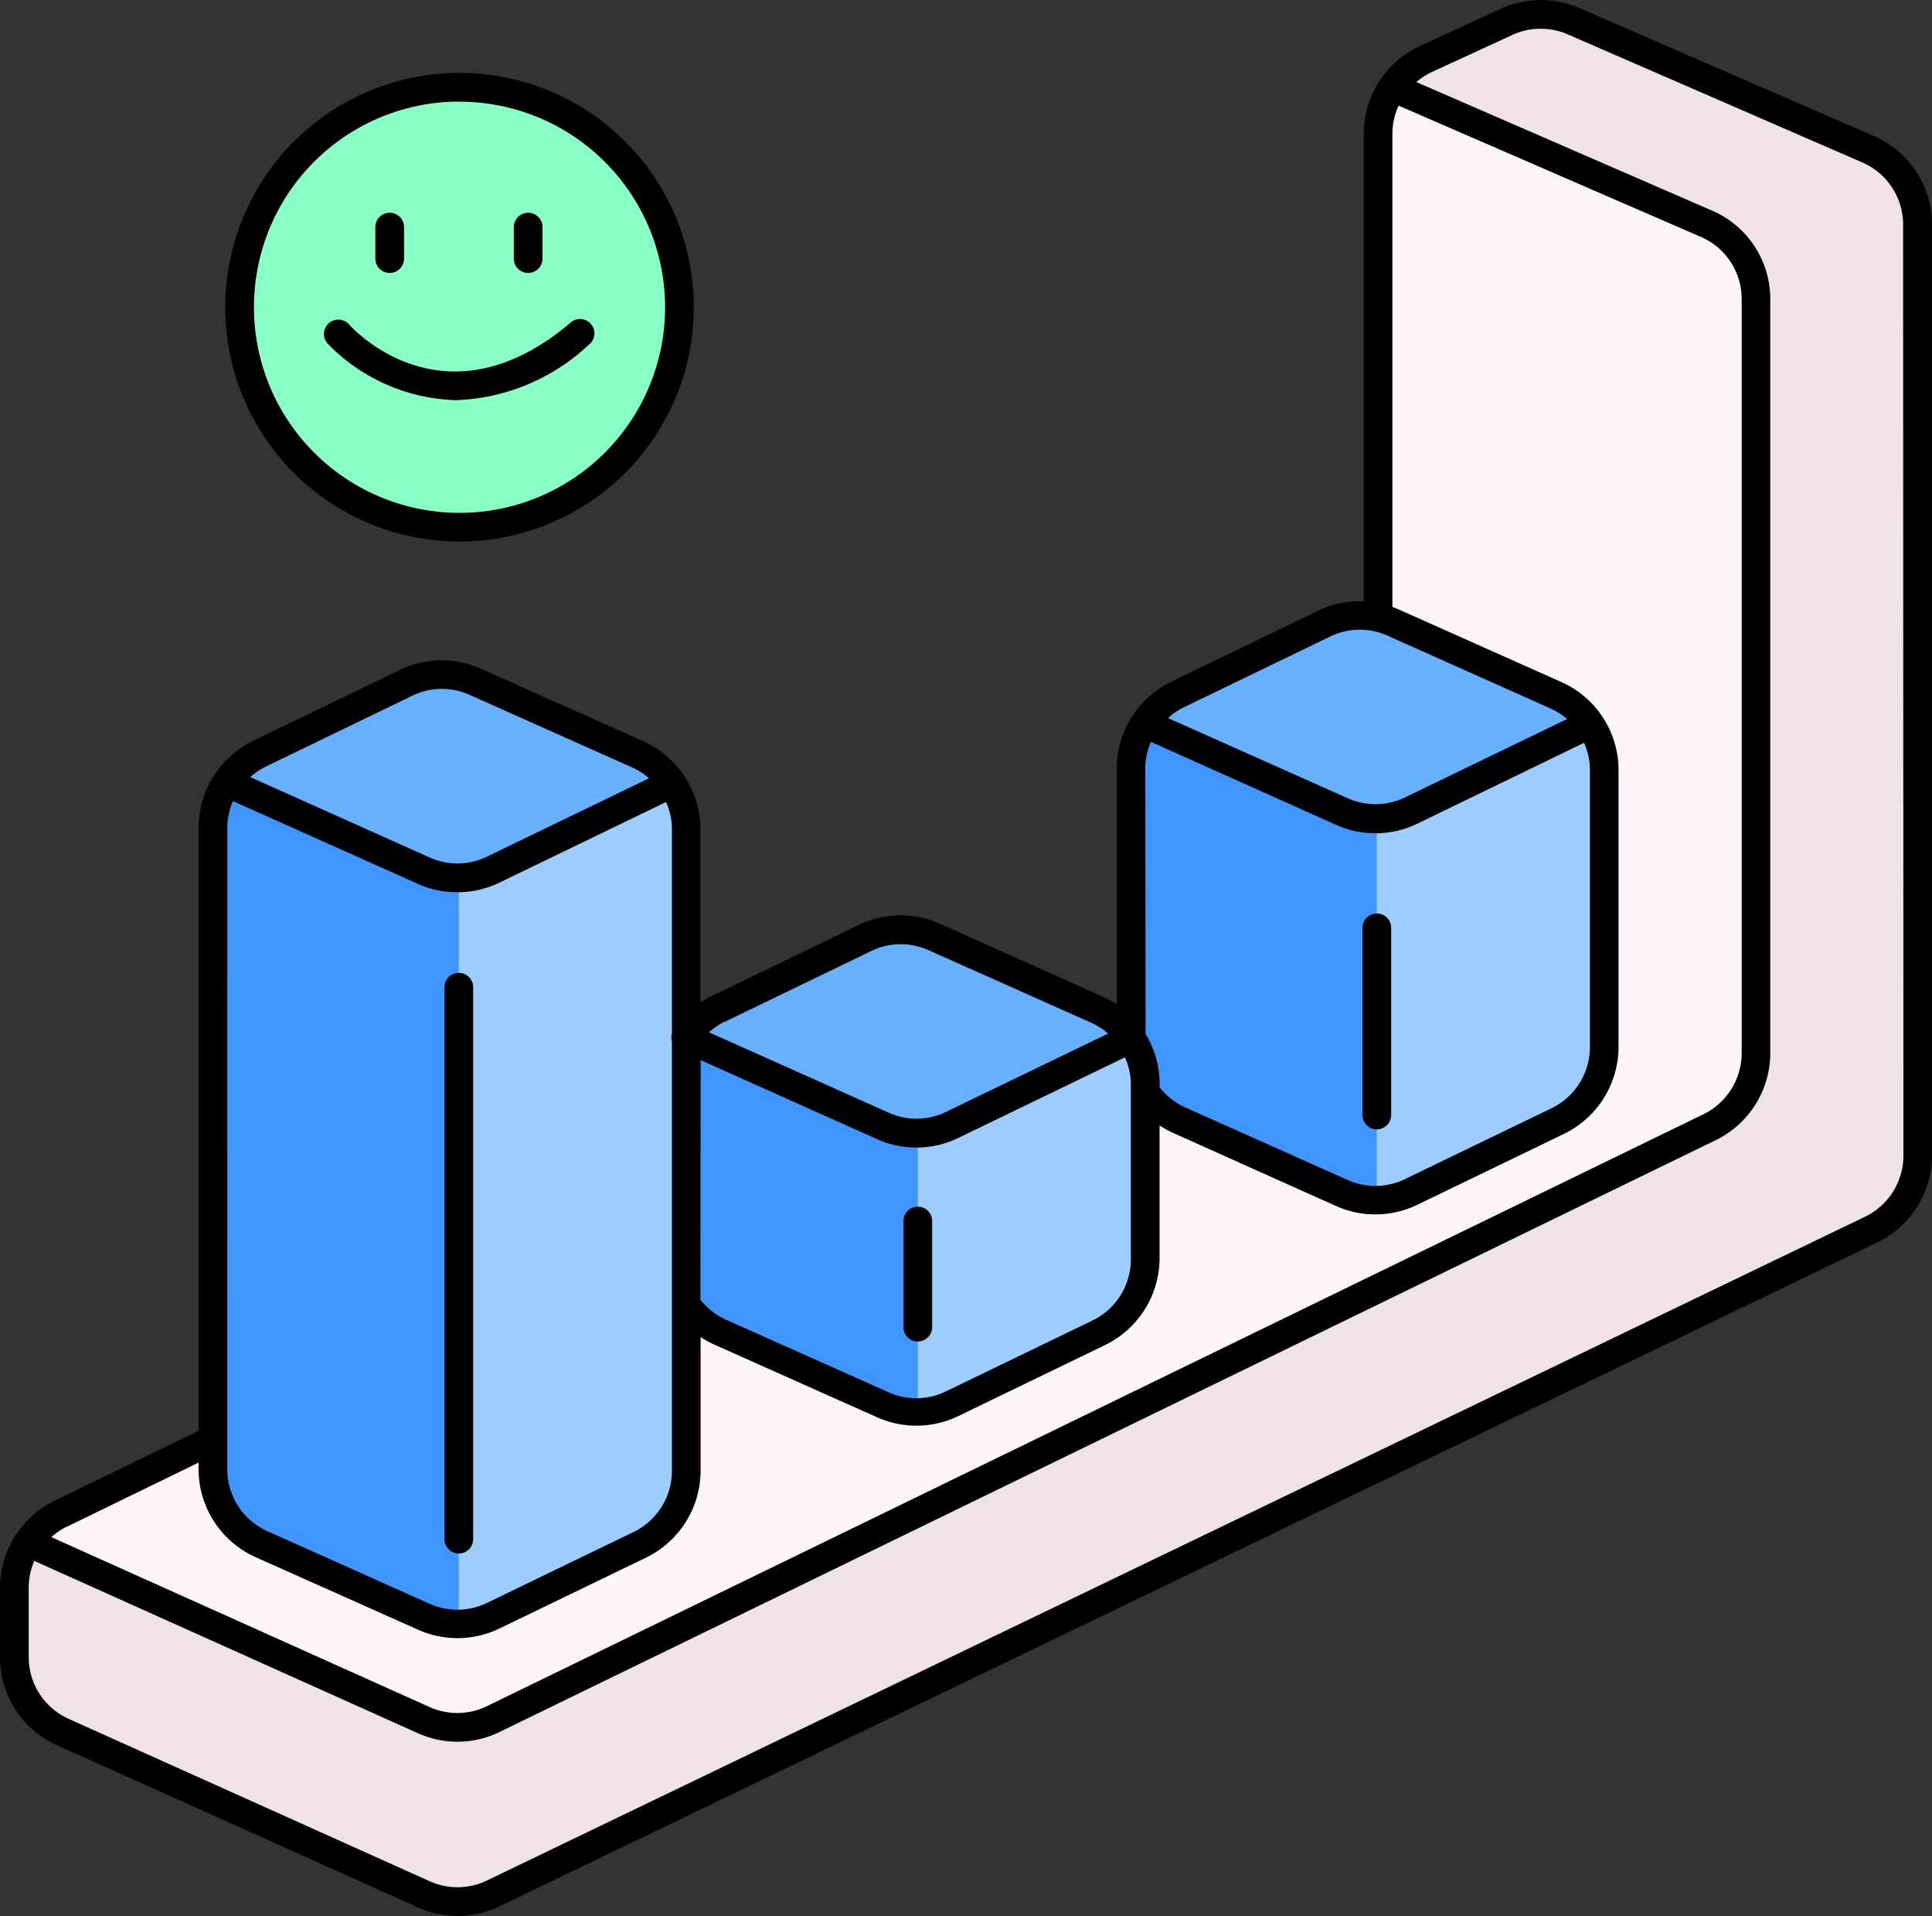 <svg xmlns="http://www.w3.org/2000/svg" width="50.594" height="50.17" viewBox="0 0 50.594 50.17"><rect x="0" y="0" width="50.594" height="50.17" fill="#333333" stroke="none"/><g transform="translate(0 -1.969)"><g transform="translate(0 1.969)"><g transform="translate(0)"><path d="M53.342,10.964V35.348a2.148,2.148,0,0,1-1.216,1.934L16.04,54.664a2.148,2.148,0,0,1-1.813.025L4.774,50.44A2.148,2.148,0,0,1,3.5,48.483V46.657a2.148,2.148,0,0,1,1.208-1.934L10,42.146,37.978,29.017a2.148,2.148,0,0,0,1.239-1.944V8.584a2.148,2.148,0,0,1,1.246-1.951l2.113-.974a2.148,2.148,0,0,1,1.756-.019l7.718,3.355a2.148,2.148,0,0,1,1.292,1.97Z" transform="translate(-3.124 -5.087)" fill="#fcf4f6"/><path d="M288.106,156.022v7.247a2.148,2.148,0,0,1-1.213,1.934l-3.848,1.859a2.159,2.159,0,0,1-1.812.027l-4.253-1.907a2.148,2.148,0,0,1-1.271-1.961v-7.244a2.148,2.148,0,0,1,1.213-1.934l3.844-1.858a2.088,2.088,0,0,1,.266-.107,2.148,2.148,0,0,1,1.547.079l4.255,1.9a2.159,2.159,0,0,1,1.271,1.96Z" transform="translate(-246.094 -135.858)" fill="#9dcdff"/><path d="M282.149,158.182v9.99a2.121,2.121,0,0,1-.912-.186l-4.256-1.911a2.148,2.148,0,0,1-1.271-1.961v-7.244a2.148,2.148,0,0,1,1.213-1.934l3.844-1.858a2.084,2.084,0,0,1,.266-.107,4.707,4.707,0,0,1,.874.322C282.212,153.552,282.149,158.182,282.149,158.182Z" transform="translate(-246.094 -136.75)" fill="#4096ff"/><path d="M290.686,154.811,286,157.076a2.148,2.148,0,0,1-1.812.027l-5.168-2.313a2.135,2.135,0,0,1,.857-.747l3.844-1.858a2.082,2.082,0,0,1,.266-.107,2.148,2.148,0,0,1,1.547.079l4.255,1.9A2.148,2.148,0,0,1,290.686,154.811Z" transform="translate(-249.048 -135.858)" fill="#67b0ff"/><path d="M53.342,10.964V35.348a2.148,2.148,0,0,1-1.216,1.934L16.04,54.664a2.148,2.148,0,0,1-1.813.025L4.774,50.44A2.148,2.148,0,0,1,3.5,48.483V46.657a2.138,2.138,0,0,1,.357-1.182l10.366,4.655a2.148,2.148,0,0,0,1.826-.028L47.9,34.6a2.148,2.148,0,0,0,1.208-1.934V12.917a2.148,2.148,0,0,0-1.289-1.97L39.589,7.372a2.14,2.14,0,0,1,.873-.739l2.113-.974a2.148,2.148,0,0,1,1.756-.019l7.718,3.355a2.148,2.148,0,0,1,1.292,1.97Z" transform="translate(-3.124 -5.087)" fill="#f0e3e7"/><path d="M176.206,232.646v4.57a2.148,2.148,0,0,1-1.213,1.934l-3.844,1.86a2.159,2.159,0,0,1-1.812.027l-4.256-1.9a2.148,2.148,0,0,1-1.271-1.96V232.6a2.148,2.148,0,0,1,1.213-1.934l2.72-1.315,1.125-.544a2.148,2.148,0,0,1,1.813-.027l4.255,1.9a2.148,2.148,0,0,1,1.271,1.961Z" transform="translate(-146.214 -204.251)" fill="#9dcdff"/><path d="M171.153,237.308l-.884,2.9v7.313a2.121,2.121,0,0,1-.912-.186l-4.256-1.9a2.148,2.148,0,0,1-1.271-1.96V238.9a2.148,2.148,0,0,1,1.213-1.934l2.72-1.315C169.434,236.448,171.153,237.308,171.153,237.308Z" transform="translate(-146.232 -210.549)" fill="#4096ff"/><path d="M178.813,231.381l-4.683,2.264a2.148,2.148,0,0,1-1.812.027l-5.168-2.313a2.142,2.142,0,0,1,.854-.752l3.844-1.858a2.148,2.148,0,0,1,1.813-.027l4.255,1.9A2.135,2.135,0,0,1,178.813,231.381Z" transform="translate(-149.195 -204.198)" fill="#67b0ff"/><path d="M64.306,170.457v16.8a2.148,2.148,0,0,1-1.213,1.934l-3.844,1.859a2.159,2.159,0,0,1-1.812.027l-4.256-1.9a2.148,2.148,0,0,1-1.271-1.96v-16.8a2.148,2.148,0,0,1,1.213-1.934l2.268-1.1,1.578-.763a2.148,2.148,0,0,1,1.813-.027l4.255,1.9a2.148,2.148,0,0,1,1.271,1.961Z" transform="translate(-46.334 -148.741)" fill="#9dcdff"/><path d="M58.349,179.847v19.536a2.121,2.121,0,0,1-.912-.186l-4.256-1.9a2.148,2.148,0,0,1-1.271-1.96v-16.8a2.148,2.148,0,0,1,1.213-1.934l2.268-1.1C56.775,177.441,58.349,179.847,58.349,179.847Z" transform="translate(-46.334 -156.86)" fill="#4096ff"/><path d="M66.913,169.245l-4.683,2.269a2.154,2.154,0,0,1-1.812.028l-5.168-2.317a2.134,2.134,0,0,1,.859-.747l3.84-1.859a2.148,2.148,0,0,1,1.813-.027l4.255,1.9A2.135,2.135,0,0,1,66.913,169.245Z" transform="translate(-49.315 -148.741)" fill="#67b0ff"/><ellipse cx="5.739" cy="5.759" rx="5.739" ry="5.759" transform="translate(6.275 2.286)" fill="#88ffc3"/><path d="M49.076,5.533l-7.72-3.355a2.534,2.534,0,0,0-2.063.023l-2.113.974a2.536,2.536,0,0,0-1.009.848c-.01.013-.018.026-.027.04a2.526,2.526,0,0,0-.43,1.405V17.713a2.5,2.5,0,0,0-1.2.249l-3.844,1.859a2.519,2.519,0,0,0-.98.848.384.384,0,0,0-.038.055,2.526,2.526,0,0,0-.408,1.37v6.174a2.359,2.359,0,0,0-.365-.2L24.62,26.157a2.521,2.521,0,0,0-2.13.031l-3.846,1.858a2.89,2.89,0,0,0-.3.17V23.685a2.524,2.524,0,0,0-.437-1.414c-.008-.011-.014-.021-.021-.031a2.522,2.522,0,0,0-1.034-.859l-4.255-1.9a2.521,2.521,0,0,0-2.13.031L6.625,21.368a2.517,2.517,0,0,0-.979.845.353.353,0,0,0-.042.062,2.525,2.525,0,0,0-.4,1.364V39.43L1.42,41.269a2.509,2.509,0,0,0-.975.846.379.379,0,0,0-.04.059A2.525,2.525,0,0,0,0,43.54v1.826a2.526,2.526,0,0,0,1.491,2.3l9.458,4.249a2.525,2.525,0,0,0,2.13-.029L49.165,34.5a2.537,2.537,0,0,0,1.429-2.275V7.847a2.525,2.525,0,0,0-1.518-2.315ZM30.992,20.494l3.844-1.859a1.769,1.769,0,0,1,1.5-.021l4.255,1.9a1.759,1.759,0,0,1,.446.283L36.79,22.85a1.768,1.768,0,0,1-1.494.021l-4.708-2.1a1.766,1.766,0,0,1,.4-.274Zm-1,1.6a1.769,1.769,0,0,1,.147-.7l4.85,2.173a2.514,2.514,0,0,0,2.129-.031l4.364-2.117a1.768,1.768,0,0,1,.154.719v7.247a1.783,1.783,0,0,1-1,1.6l-3.844,1.858a1.767,1.767,0,0,1-1.5.023l-4.253-1.9a1.773,1.773,0,0,1-.672-.526v-.064A2.522,2.522,0,0,0,30,29.042Zm-11.02,6.634,3.844-1.858a1.769,1.769,0,0,1,1.5-.021l4.26,1.9a1.734,1.734,0,0,1,.441.284l-4.243,2.05a1.767,1.767,0,0,1-1.5.021l-4.708-2.106a1.8,1.8,0,0,1,.4-.272Zm-.624,1,4.619,2.068a2.514,2.514,0,0,0,2.129-.031l4.364-2.111a1.768,1.768,0,0,1,.154.719v4.57a1.782,1.782,0,0,1-1,1.6l-3.844,1.859a1.767,1.767,0,0,1-1.5.023l-4.256-1.9a1.773,1.773,0,0,1-.672-.526ZM6.953,22.045,10.8,20.185a1.769,1.769,0,0,1,1.5-.021l4.255,1.9a1.764,1.764,0,0,1,.441.284L12.751,24.4a1.759,1.759,0,0,1-.744.177,1.791,1.791,0,0,1-.752-.154l-4.7-2.106A1.747,1.747,0,0,1,6.953,22.045Zm-1,1.6a1.771,1.771,0,0,1,.147-.7l4.85,2.171a2.512,2.512,0,0,0,1.02.215h.05a2.506,2.506,0,0,0,1.058-.251l4.365-2.111a1.766,1.766,0,0,1,.153.719v5.339a.383.383,0,0,0,0,.215V40.481a1.78,1.78,0,0,1-1,1.6l-3.844,1.859a1.767,1.767,0,0,1-1.5.023L7,42.06a1.773,1.773,0,0,1-1.048-1.618Zm-4.2,18.3L5.2,40.266v.176a2.529,2.529,0,0,0,1.493,2.3l4.256,1.9a2.521,2.521,0,0,0,2.13-.032l3.844-1.858a2.539,2.539,0,0,0,1.424-2.273v-3.5a2.47,2.47,0,0,0,.365.2l4.256,1.9a2.519,2.519,0,0,0,2.129-.032l3.844-1.86a2.537,2.537,0,0,0,1.425-2.273V31.438a2.574,2.574,0,0,0,.365.2l4.256,1.909a2.519,2.519,0,0,0,2.129-.032l3.844-1.858a2.537,2.537,0,0,0,1.425-2.273V22.134a2.517,2.517,0,0,0-.43-1.409.373.373,0,0,0-.029-.042,2.512,2.512,0,0,0-1.031-.852l-4.258-1.9c-.057-.026-.116-.048-.174-.07V5.467a1.763,1.763,0,0,1,.163-.732l7.916,3.437A1.77,1.77,0,0,1,45.61,9.8v19.75a1.784,1.784,0,0,1-1,1.594l-31.859,15.5a1.772,1.772,0,0,1-1.5.023L1.345,42.218a1.732,1.732,0,0,1,.4-.273Zm48.093-9.719a1.783,1.783,0,0,1-1,1.6L12.753,51.208a1.769,1.769,0,0,1-1.5.02L1.8,46.977A1.772,1.772,0,0,1,.752,45.366V43.54a1.748,1.748,0,0,1,.146-.7l10.047,4.512a2.515,2.515,0,0,0,2.139-.033l31.855-15.5a2.539,2.539,0,0,0,1.42-2.27V9.8A2.521,2.521,0,0,0,44.84,7.486L37.091,4.118a1.739,1.739,0,0,1,.4-.26l2.112-.974a1.781,1.781,0,0,1,1.45-.016l7.717,3.355a1.773,1.773,0,0,1,1.067,1.625Z" transform="translate(0 -1.969)"/><path d="M332.526,230.328a.376.376,0,0,0,.376-.376v-4.9a.376.376,0,1,0-.752,0v4.9A.376.376,0,0,0,332.526,230.328Z" transform="translate(-296.471 -200.757)"/><path d="M220.626,299.64a.376.376,0,0,0,.376-.376v-2.778a.376.376,0,1,0-.752,0v2.777a.376.376,0,0,0,.375.377Z" transform="translate(-196.591 -264.514)"/><path d="M108.726,254.314a.376.376,0,0,0,.376-.376V239.486a.376.376,0,1,0-.752,0v14.452A.376.376,0,0,0,108.726,254.314Z" transform="translate(-96.711 -213.637)"/><path d="M61.035,32.019a6.135,6.135,0,1,0-6.115-6.154v.019A6.132,6.132,0,0,0,61.035,32.019Zm0-11.516a5.383,5.383,0,1,1-5.363,5.4v-.02A5.378,5.378,0,0,1,61.035,20.5Z" transform="translate(-49.021 -17.84)"/><path d="M82.439,81.869a5.353,5.353,0,0,0,3.472-1.445.376.376,0,1,0-.444-.607.366.366,0,0,0-.038.032c-3.284,2.772-5.686.155-5.789.038a.376.376,0,1,0-.564.5A4.874,4.874,0,0,0,82.439,81.869Z" transform="translate(-70.498 -71.391)"/><path d="M91.876,55.406a.376.376,0,0,0,.376-.376v-.824a.376.376,0,0,0-.752,0v.821a.376.376,0,0,0,.373.379Z" transform="translate(-81.671 -48.259)"/><path d="M125.6,55.406a.376.376,0,0,0,.376-.376v-.824a.376.376,0,0,0-.752,0v.821a.376.376,0,0,0,.373.379Z" transform="translate(-111.769 -48.259)"/></g></g></g></svg>